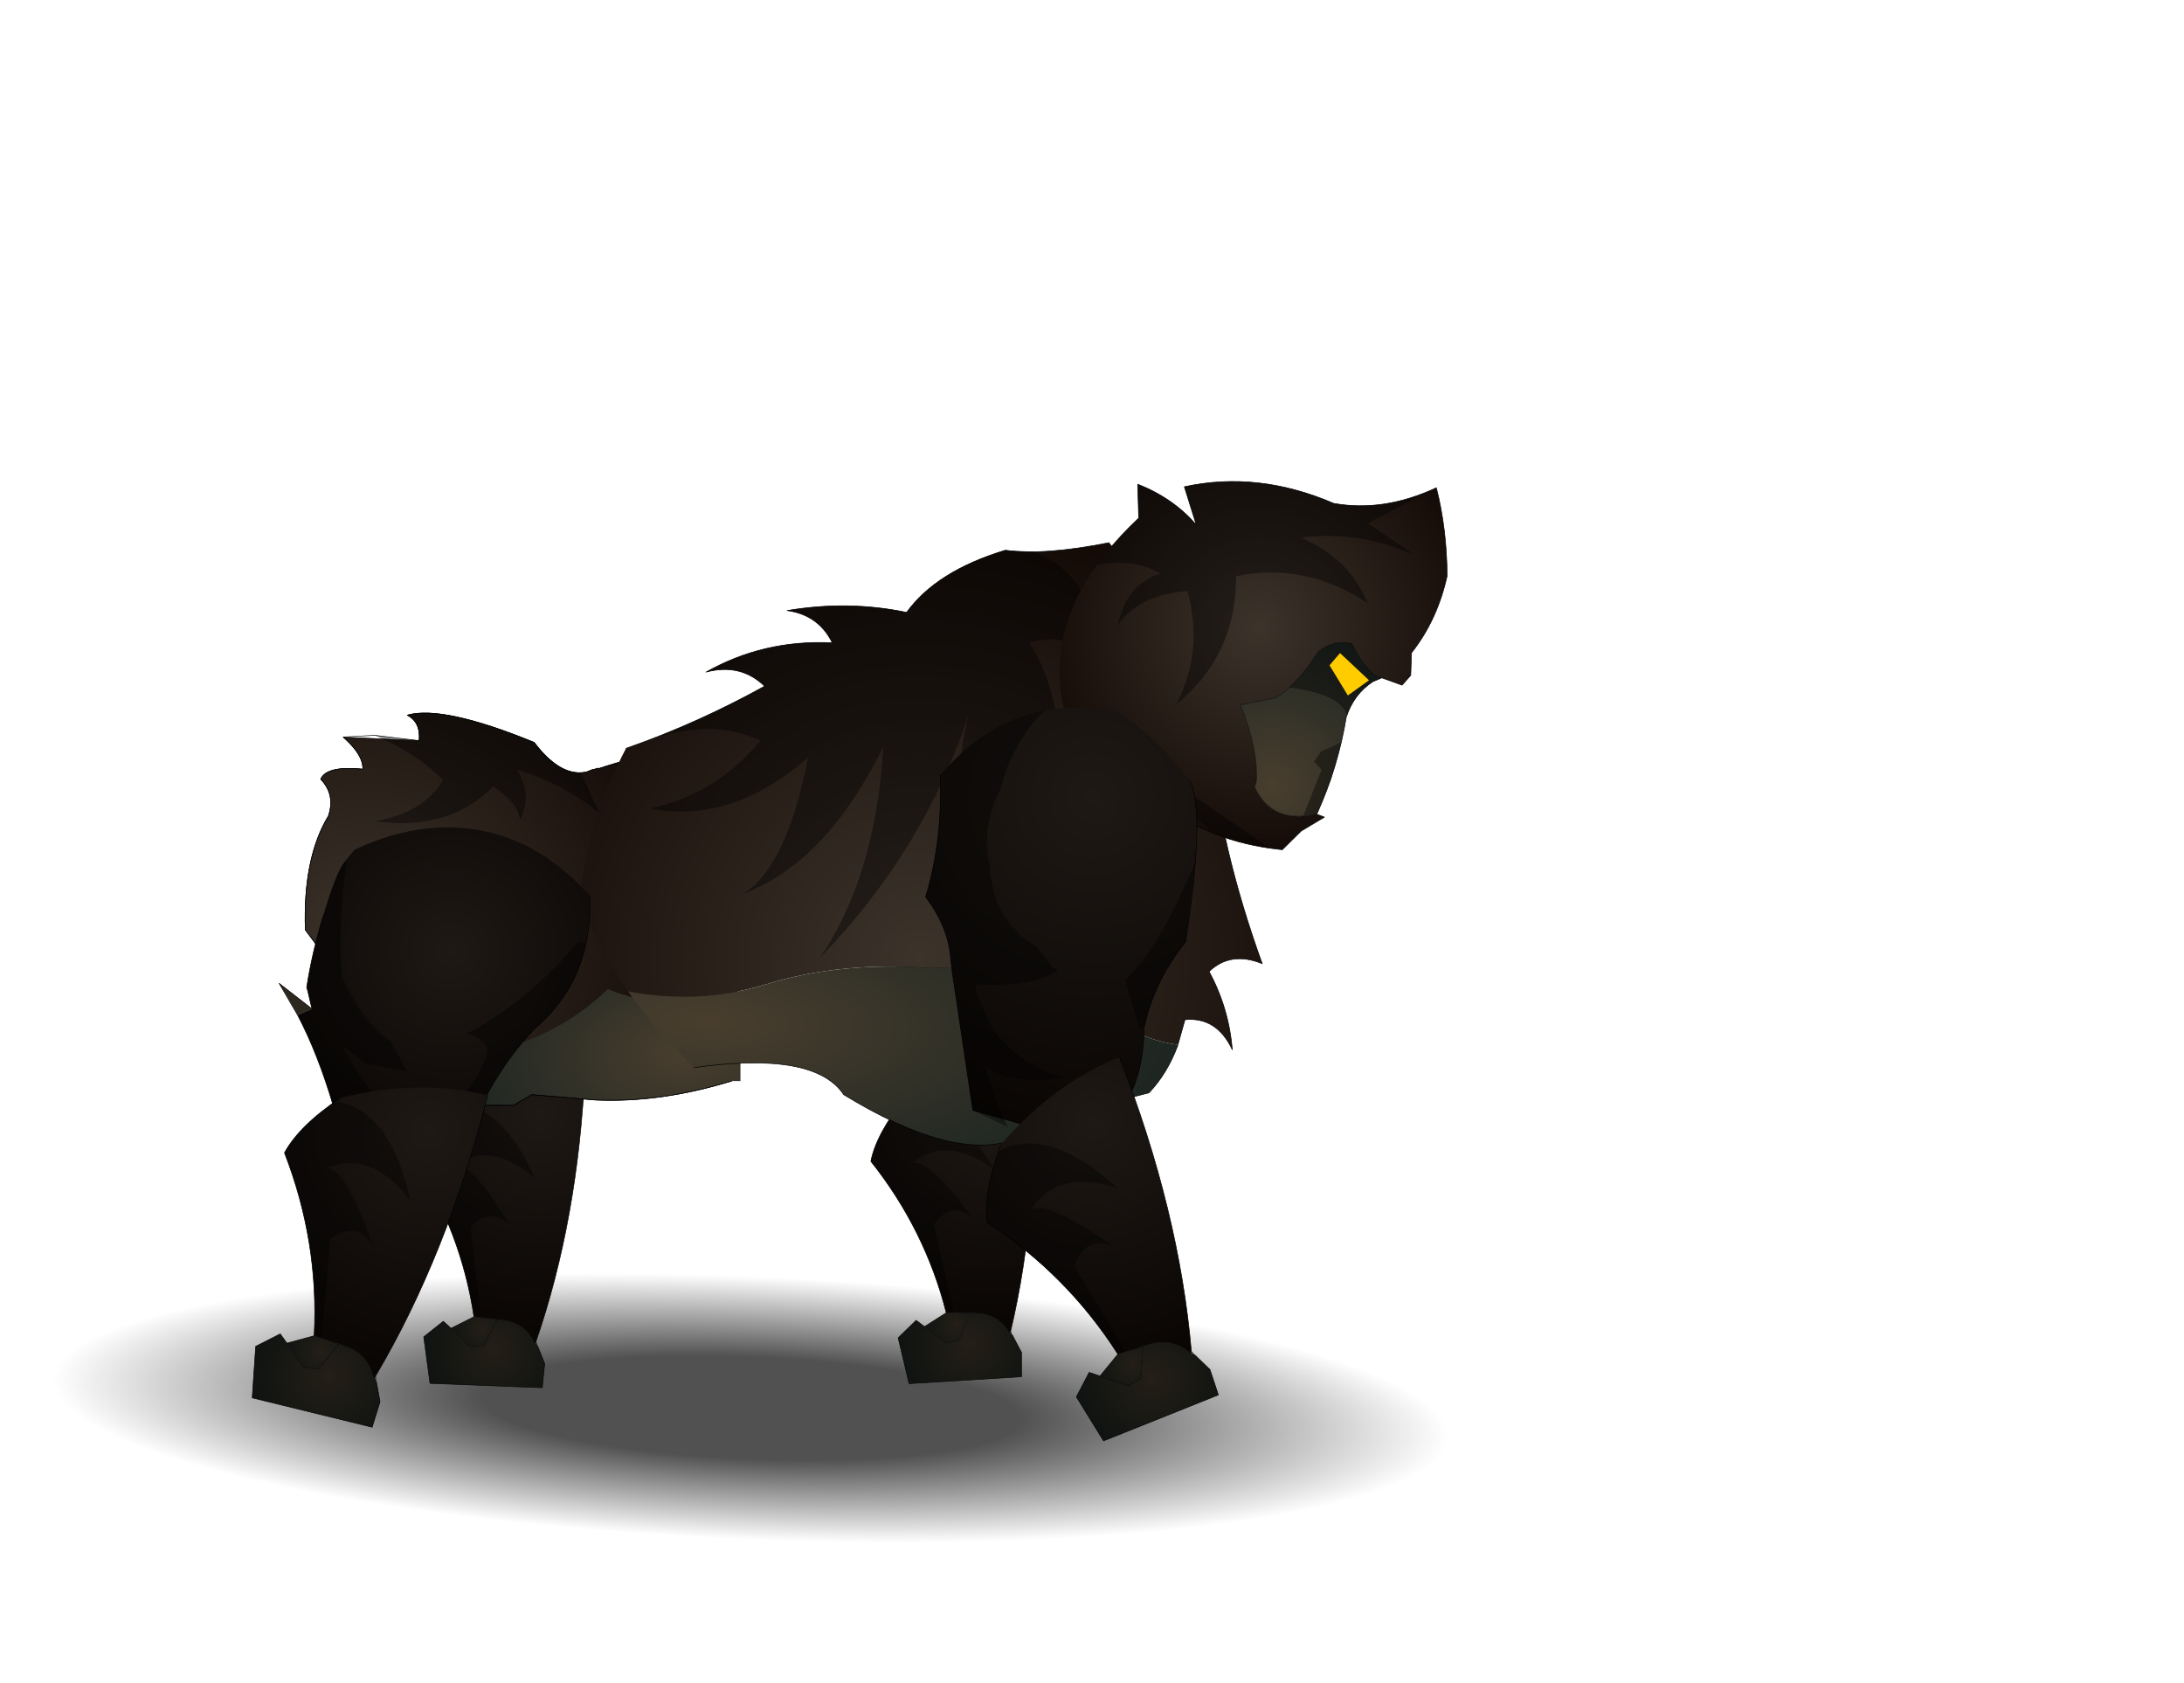 <?xml version="1.0" encoding="UTF-8" standalone="no"?>
<svg xmlns:ffdec="https://www.free-decompiler.com/flash" xmlns:xlink="http://www.w3.org/1999/xlink" ffdec:objectType="frame" height="283.8px" width="368.4px" xmlns="http://www.w3.org/2000/svg">
  <g transform="matrix(2.0, 0.0, 0.0, 2.0, 136.9, 165.8)">
    <use ffdec:characterId="144" height="19.95" id="shadower" transform="matrix(1.938, 0.286, 0.027, 1.39, -68.473, 12.683)" width="65.05" xlink:href="#sprite0"/>
    <filter id="filter0"/>
    <use ffdec:characterId="2595" filter="url(#filter0)" height="36.3" id="hand2" transform="matrix(0.823, 0.38, -0.38, 0.823, 11.804, -21.895)" width="24.05" xlink:href="#sprite1"/>
    <filter id="filter1"/>
    <use ffdec:characterId="2592" filter="url(#filter1)" height="30.85" id="arm2" transform="matrix(0.908, 0.04, -0.04, 0.908, 5.413, 5.577)" width="15.05" xlink:href="#sprite3"/>
    <filter id="filter2"/>
    <use ffdec:characterId="2601" filter="url(#filter2)" height="26.5" id="leg4" transform="matrix(0.894, 0.166, -0.166, 0.894, -32.932, -12.65)" width="24.45" xlink:href="#sprite5"/>
    <filter id="filter3"/>
    <use ffdec:characterId="2592" filter="url(#filter3)" height="30.85" id="leg2" transform="matrix(0.897, 0.13, -0.13, 0.897, -32.166, 5.494)" width="15.05" xlink:href="#sprite3"/>
    <filter id="filter4"/>
    <use ffdec:characterId="2607" filter="url(#filter4)" height="33.1" id="chest" transform="matrix(1.0, 0.0, 0.0, 1.0, -42.7, -22.8)" width="36.7" xlink:href="#sprite7"/>
    <filter id="filter5"/>
    <use ffdec:characterId="2604" filter="url(#filter5)" height="51.3" id="foot1" transform="matrix(1.002, 0.137, -0.137, 1.002, -14.83, -42.605)" width="57.25" xlink:href="#sprite9"/>
    <filter id="filter6"/>
    <use ffdec:characterId="2601" filter="url(#filter6)" height="26.5" id="leg3" transform="matrix(0.97, 0.233, -0.233, 0.97, -41.054, -16.044)" width="24.45" xlink:href="#sprite5"/>
    <filter id="filter7"/>
    <use ffdec:characterId="2592" filter="url(#filter7)" height="30.85" id="leg1" transform="matrix(0.937, 0.337, -0.337, 0.937, -40.951, 4.558)" width="15.05" xlink:href="#sprite3"/>
    <filter id="filter9"/>
    <use ffdec:characterId="2598" filter="url(#filter9)" height="38.3" id="head" transform="matrix(0.651, 0.752, -0.752, 0.651, 41.757, -54.407)" width="31.7" xlink:href="#sprite11"/>
    <filter id="filter10"/>
    <use ffdec:characterId="2595" filter="url(#filter10)" height="36.3" id="hand1" transform="matrix(0.951, 0.301, -0.301, 0.951, 13.725, -26.696)" width="24.05" xlink:href="#sprite1"/>
    <filter id="filter11"/>
    <use ffdec:characterId="2592" filter="url(#filter11)" height="30.85" id="arm1" transform="matrix(0.96, -0.271, 0.271, 0.96, 11.99, 10.181)" width="15.05" xlink:href="#sprite3"/>
    <filter id="filter12">
      <feColorMatrix in="SourceGraphic" result="filterResult3" type="matrix" values="0 0 0 0 0.0,0 0 0 0 0.0,0 0 0 0 1.0,0 0 0 1 0"/>
      <feConvolveMatrix divisor="144.0" in="filterResult3" kernelMatrix="1 1 1 1 1 1 1 1 1 1 1 1 1 1 1 1 1 1 1 1 1 1 1 1 1 1 1 1 1 1 1 1 1 1 1 1 1 1 1 1 1 1 1 1 1 1 1 1 1 1 1 1 1 1 1 1 1 1 1 1 1 1 1 1 1 1 1 1 1 1 1 1 1 1 1 1 1 1 1 1 1 1 1 1 1 1 1 1 1 1 1 1 1 1 1 1 1 1 1 1 1 1 1 1 1 1 1 1 1 1 1 1 1 1 1 1 1 1 1 1 1 1 1 1 1 1 1 1 1 1 1 1 1 1 1 1 1 1 1 1 1 1 1 1" order="12 12" result="filterResult4"/>
      <feComposite in="SourceGraphic" in2="filterResult4" operator="over" result="filterResult5"/>
    </filter>
    <use ffdec:characterId="165" filter="url(#filter12)" height="12.1" transform="matrix(1.0, 0.0, 0.0, 1.0, 24.95, -66.05)" width="28.55" xlink:href="#sprite14"/>
  </g>
  <defs>
    <g id="sprite0" transform="matrix(1.0, 0.0, 0.0, 1.0, 32.5, 9.95)">
      <use ffdec:characterId="143" height="19.95" transform="matrix(1.0, 0.0, 0.0, 1.0, -32.5, -9.95)" width="65.05" xlink:href="#shape0"/>
    </g>
    <g id="shape0" transform="matrix(1.0, 0.0, 0.0, 1.0, 32.5, 9.95)">
      <path d="M1.45 8.25 Q-12.05 10.55 -22.0 9.8 -31.85 9.0 -32.45 5.6 -33.05 2.2 -24.0 -1.85 -14.9 -5.9 -1.4 -8.2 12.1 -10.55 22.0 -9.75 31.95 -9.0 32.5 -5.6 33.1 -2.2 24.0 1.85 14.95 5.9 1.45 8.25" fill="url(#gradient0)" fill-rule="evenodd" stroke="none"/>
    </g>
    <radialGradient cx="0" cy="0" gradientTransform="matrix(0.043, -0.007, 0.002, 0.011, 0.05, 0.0)" gradientUnits="userSpaceOnUse" id="gradient0" r="819.2" spreadMethod="pad">
      <stop offset="0.333" stop-color="#000000" stop-opacity="0.682"/>
      <stop offset="0.863" stop-color="#000000" stop-opacity="0.0"/>
      <stop offset="1.0" stop-color="#000000" stop-opacity="0.0"/>
    </radialGradient>
    <g id="sprite1" transform="matrix(1.0, 0.0, 0.0, 1.0, 12.55, 16.0)">
      <use ffdec:characterId="2594" height="36.3" transform="matrix(1.0, 0.0, 0.0, 1.0, -12.55, -16.0)" width="24.05" xlink:href="#sprite2"/>
    </g>
    <g id="sprite2" transform="matrix(1.0, 0.0, 0.0, 1.0, 12.55, 16.0)">
      <use ffdec:characterId="2593" height="36.3" transform="matrix(1.0, 0.0, 0.0, 1.0, -12.55, -16.0)" width="24.05" xlink:href="#shape1"/>
    </g>
    <g id="shape1" transform="matrix(1.0, 0.0, 0.0, 1.0, 12.55, 16.0)">
      <path d="M-12.5 -6.4 L-12.45 -6.15 -12.55 -6.4 -12.5 -6.4" fill="#473d33" fill-rule="evenodd" stroke="none"/>
      <path d="M-12.45 -6.15 L-12.5 -6.4 Q-9.35 -13.95 -1.95 -15.7 0.7 -17.0 7.75 -12.3 9.85 -10.05 11.5 0.8 9.95 4.8 10.35 8.75 11.6 12.95 10.6 15.8 L10.6 16.15 8.5 19.5 -1.35 19.8 -6.6 9.05 -7.15 7.8 Q-8.15 5.55 -10.6 3.8 -10.65 -1.0 -12.45 -6.15" fill="url(#gradient1)" fill-rule="evenodd" stroke="none"/>
      <path d="M-12.45 -6.15 L-12.5 -6.4 -12.55 -6.4 -12.45 -6.15 Q-10.65 -1.0 -10.6 3.8 -8.15 5.55 -7.15 7.8 L-6.6 9.05 -1.35 19.8 8.5 19.5 10.6 16.15 M10.6 15.8 Q11.6 12.95 10.35 8.75 9.95 4.8 11.5 0.8 9.85 -10.05 7.75 -12.3" fill="none" stroke="#000000" stroke-linecap="round" stroke-linejoin="round" stroke-width="0.05"/>
      <path d="M-6.25 -0.4 Q-4.55 4.1 -0.4 4.95 L1.4 6.2 1.95 6.35 Q0.4 8.35 -4.35 9.6 -4.25 10.25 -1.65 12.9 2.15 15.2 5.25 14.8 1.25 16.85 -1.5 15.9 0.15 18.45 1.9 20.25 L-1.35 19.8 -6.6 9.05 -7.15 7.8 Q-8.15 5.55 -10.6 3.8 -10.65 -1.0 -12.45 -6.15 L-12.5 -6.4 Q-10.3 -11.75 -5.95 -14.15 L-5.6 -14.35 -6.0 -13.85 Q-7.55 -10.5 -7.3 -6.85 -7.95 -3.25 -6.25 -0.4 M10.35 8.75 L9.95 8.9 7.6 5.4 7.65 5.35 Q9.6 1.8 10.25 -5.95 L11.5 0.8 Q9.95 4.8 10.35 8.75" fill="#000000" fill-opacity="0.4" fill-rule="evenodd" stroke="none"/>
    </g>
    <radialGradient cx="0" cy="0" gradientTransform="matrix(0.036, 0.0, 0.0, 0.036, 0.35, -8.5)" gradientUnits="userSpaceOnUse" id="gradient1" r="819.2" spreadMethod="pad">
      <stop offset="0.0" stop-color="#1e1915"/>
      <stop offset="1.0" stop-color="#090503"/>
    </radialGradient>
    <g id="sprite3" transform="matrix(1.0, 0.0, 0.0, 1.0, 8.5, 16.95)">
      <use ffdec:characterId="2591" height="30.85" transform="matrix(1.0, 0.0, 0.0, 1.0, -8.5, -16.95)" width="15.05" xlink:href="#sprite4"/>
    </g>
    <g id="sprite4" transform="matrix(1.0, 0.0, 0.0, 1.0, 8.45, 16.95)">
      <use ffdec:characterId="2590" height="30.85" transform="matrix(1.0, 0.0, 0.0, 1.0, -8.45, -16.95)" width="15.05" xlink:href="#shape2"/>
    </g>
    <g id="shape2" transform="matrix(1.0, 0.0, 0.0, 1.0, 8.45, 16.95)">
      <path d="M-0.85 7.15 L-0.8 7.15 -0.85 7.15" fill="#4b4234" fill-rule="evenodd" stroke="none"/>
      <path d="M0.85 7.15 L1.95 7.1 1.35 7.15 0.85 7.15" fill="#2d271f" fill-rule="evenodd" stroke="none"/>
      <path d="M-0.85 7.15 Q-3.15 -0.45 -8.45 -6.55 -8.05 -9.15 -5.55 -12.55 0.2 -16.35 6.1 -16.95 7.45 -3.1 5.2 8.65 L5.15 8.85 Q4.05 7.15 2.15 7.1 L1.95 7.1 0.85 7.15 -0.8 7.15 -0.85 7.15" fill="url(#gradient2)" fill-rule="evenodd" stroke="none"/>
      <path d="M1.95 7.1 L2.15 7.1 Q4.05 7.15 5.15 8.85 L5.3 8.8 5.4 9.0 6.3 10.55 6.4 12.8 -4.0 13.9 -5.2 9.7 -3.6 8.0 -2.8 8.55 -0.75 10.0 0.45 9.7 1.35 7.15 1.95 7.1" fill="url(#gradient3)" fill-rule="evenodd" stroke="none"/>
      <path d="M-0.8 7.15 L0.85 7.15 1.35 7.15 0.45 9.7 -0.75 10.0 -2.8 8.55 -0.8 7.15" fill="url(#gradient4)" fill-rule="evenodd" stroke="none"/>
      <path d="M-5.55 -12.55 Q-8.05 -9.15 -8.45 -6.55 -3.15 -0.45 -0.85 7.15 L-0.8 7.15 0.85 7.15 1.35 7.15 1.95 7.1 2.15 7.1 Q4.05 7.15 5.15 8.85 L5.2 8.65 Q7.45 -3.1 6.1 -16.95 M5.4 9.0 L6.3 10.55 6.4 12.8 -4.0 13.9 -5.2 9.7 -3.6 8.0 -2.8 8.55 -0.8 7.15 M-2.8 8.55 L-0.75 10.0 0.45 9.7 1.35 7.15 M5.2 8.65 L5.3 8.8" fill="none" stroke="#000000" stroke-linecap="round" stroke-linejoin="round" stroke-width="0.05"/>
      <path d="M-5.5 -12.15 Q-1.1 -12.8 2.95 -6.35 -1.6 -9.3 -4.6 -6.55 -3.1 -7.05 1.25 -1.7 -0.75 -3.25 -2.35 -1.0 L-0.15 7.15 -0.8 7.15 -0.85 7.15 Q-3.15 -0.45 -8.45 -6.55 -8.1 -8.95 -5.9 -12.05 L-5.5 -12.15" fill="#000000" fill-opacity="0.4" fill-rule="evenodd" stroke="none"/>
    </g>
    <radialGradient cx="0" cy="0" gradientTransform="matrix(0.026, 0.0, 0.0, 0.026, 2.45, -12.4)" gradientUnits="userSpaceOnUse" id="gradient2" r="819.2" spreadMethod="pad">
      <stop offset="0.0" stop-color="#1e1915"/>
      <stop offset="1.0" stop-color="#090503"/>
    </radialGradient>
    <radialGradient cx="0" cy="0" gradientTransform="matrix(0.008, 0.0, 0.0, 0.008, 1.45, 9.95)" gradientUnits="userSpaceOnUse" id="gradient3" r="819.2" spreadMethod="pad">
      <stop offset="0.0" stop-color="#241f17"/>
      <stop offset="1.0" stop-color="#0f1311"/>
    </radialGradient>
    <radialGradient cx="0" cy="0" gradientTransform="matrix(0.004, 0.0, 0.0, 0.004, 0.15, 8.25)" gradientUnits="userSpaceOnUse" id="gradient4" r="819.2" spreadMethod="pad">
      <stop offset="0.0" stop-color="#241f17"/>
      <stop offset="1.0" stop-color="#0f1311"/>
    </radialGradient>
    <g id="sprite5" transform="matrix(1.0, 0.0, 0.0, 1.0, 13.9, 13.2)">
      <use ffdec:characterId="2600" height="26.5" transform="matrix(1.0, 0.0, 0.0, 1.0, -13.9, -13.2)" width="24.45" xlink:href="#sprite6"/>
    </g>
    <g id="sprite6" transform="matrix(1.0, 0.0, 0.0, 1.0, 13.9, 13.2)">
      <use ffdec:characterId="2599" height="26.5" transform="matrix(1.0, 0.0, 0.0, 1.0, -13.9, -13.2)" width="24.45" xlink:href="#shape3"/>
    </g>
    <g id="shape3" transform="matrix(1.0, 0.0, 0.0, 1.0, 13.9, 13.2)">
      <path d="M-10.7 4.8 L-11.75 5.6 -13.9 3.35 -10.7 4.8" fill="#4b4234" fill-rule="evenodd" stroke="none"/>
      <path d="M9.95 -9.95 Q10.55 -7.7 10.55 -5.65 10.55 -1.45 8.0 2.05 5.8 5.8 4.8 10.9 -3.2 14.75 -7.0 12.4 -9.3 8.4 -11.75 5.6 L-10.7 4.8 -11.4 3.4 -11.55 3.15 Q-11.8 0.25 -11.6 -3.15 -11.4 -6.95 -10.9 -7.95 L-10.35 -9.1 Q-6.7 -12.05 -2.65 -12.9 3.65 -14.2 9.65 -10.15 L9.95 -9.95" fill="url(#gradient5)" fill-rule="evenodd" stroke="none"/>
      <path d="M4.8 10.9 Q5.8 5.8 8.0 2.05 10.55 -1.45 10.55 -5.65 10.55 -7.7 9.95 -9.95 M-11.6 -3.15 Q-11.8 0.25 -11.55 3.15 L-11.4 3.4 -10.7 4.8 -13.9 3.35 -11.75 5.6 Q-9.3 8.4 -7.0 12.4" fill="none" stroke="#000000" stroke-linecap="round" stroke-linejoin="round" stroke-width="0.05"/>
      <path d="M10.55 -5.65 Q10.55 -1.45 8.0 2.05 5.8 5.8 4.8 10.9 -3.2 14.75 -7.0 12.4 -10.3 6.65 -13.9 3.35 L-10.7 4.8 -11.4 3.4 -11.55 3.15 Q-11.8 0.25 -11.6 -3.15 -11.4 -6.95 -10.9 -7.95 L-10.75 -7.95 Q-10.2 -2.4 -8.85 1.6 -5.95 5.15 -3.6 5.9 L-1.65 8.05 -5.15 8.25 -7.55 7.2 -5.5 9.35 -2.65 11.4 1.95 10.85 Q4.4 8.25 4.6 4.85 4.25 3.9 2.55 3.75 6.95 -0.1 9.85 -5.95 L10.45 -6.05 10.55 -5.65" fill="#000000" fill-opacity="0.4" fill-rule="evenodd" stroke="none"/>
    </g>
    <radialGradient cx="0" cy="0" gradientTransform="matrix(0.023, 0.0, 0.0, 0.023, -0.4, -2.7)" gradientUnits="userSpaceOnUse" id="gradient5" r="819.2" spreadMethod="pad">
      <stop offset="0.0" stop-color="#1e1915"/>
      <stop offset="1.0" stop-color="#090503"/>
    </radialGradient>
    <g id="sprite7" transform="matrix(1.0, 0.0, 0.0, 1.0, 15.85, 18.7)">
      <use ffdec:characterId="2606" height="33.1" transform="matrix(1.0, 0.0, 0.0, 1.0, -15.85, -18.7)" width="36.7" xlink:href="#sprite8"/>
    </g>
    <g id="sprite8" transform="matrix(1.0, 0.0, 0.0, 1.0, 15.9, 18.65)">
      <use ffdec:characterId="2605" height="33.1" transform="matrix(1.0, 0.0, 0.0, 1.0, -15.9, -18.65)" width="36.7" xlink:href="#shape4"/>
    </g>
    <g id="shape4" transform="matrix(1.0, 0.0, 0.0, 1.0, 15.9, 18.65)">
      <path d="M9.2 -14.05 L8.85 -13.95 8.8 -13.95 8.3 -13.85 7.8 -13.65 8.8 -14.05 8.8 -13.95 9.2 -14.05" fill="#978468" fill-rule="evenodd" stroke="none"/>
      <path d="M9.2 -14.05 L9.3 -14.1 12.6 -15.1 Q19.75 -6.9 20.7 5.9 14.2 6.5 9.6 4.65 6.4 7.8 1.7 9.4 -0.8 11.95 -0.9 14.45 -6.7 14.2 -10.25 11.45 -9.15 6.9 -13.6 2.75 L-15.9 -0.35 Q-16.1 -6.4 -13.95 -9.95 -13.35 -11.75 -14.6 -13.05 -14.1 -14.2 -11.05 -13.9 -11.0 -15.1 -12.7 -16.6 L-6.3 -16.3 Q-6.15 -17.85 -7.3 -18.45 -4.3 -19.3 3.4 -16.15 5.65 -13.2 7.8 -13.65 L8.3 -13.85 8.8 -13.95 8.85 -13.95 9.2 -14.05" fill="url(#gradient6)" fill-rule="evenodd" stroke="none"/>
      <path d="M-0.9 14.45 Q-0.8 11.95 1.7 9.4 6.4 7.8 9.6 4.65 14.2 6.5 20.7 5.9 L20.8 7.75 20.8 12.4 20.05 12.4 Q14.05 14.25 8.55 14.0 L3.2 13.55 2.0 14.25 1.7 14.45 -0.9 14.45" fill="url(#gradient7)" fill-rule="evenodd" stroke="none"/>
      <path d="M12.6 -15.1 L9.3 -14.1 9.2 -14.05 8.85 -13.95 8.8 -13.95 8.3 -13.85 7.8 -13.65 Q5.65 -13.2 3.4 -16.15 -4.3 -19.3 -7.3 -18.45 -6.15 -17.85 -6.3 -16.3 L-12.7 -16.6 Q-11.0 -15.1 -11.05 -13.9 -14.1 -14.2 -14.6 -13.05 -13.35 -11.75 -13.95 -9.95 -16.1 -6.4 -15.9 -0.35 L-13.6 2.75 Q-9.15 6.9 -10.25 11.45 -6.7 14.2 -0.9 14.45 L1.7 14.45 2.0 14.25 3.2 13.55 8.55 14.0 Q14.05 14.25 20.05 12.4" fill="none" stroke="#000000" stroke-linecap="round" stroke-linejoin="round" stroke-width="0.05"/>
      <path d="M-10.05 -16.75 L-6.3 -16.3 Q-6.15 -17.85 -7.3 -18.45 -4.3 -19.3 3.4 -16.15 5.4 -13.5 7.35 -13.6 L8.9 -10.2 Q5.85 -12.7 1.95 -13.85 3.3 -11.7 2.2 -9.6 2.1 -11.0 -0.05 -12.45 -3.7 -8.65 -10.05 -9.5 -5.95 -10.2 -4.3 -12.95 -6.35 -15.15 -10.05 -16.75" fill="#000000" fill-opacity="0.4" fill-rule="evenodd" stroke="none"/>
      <path d="M7.35 -13.6 L7.8 -13.65 8.3 -13.85 8.8 -13.95 8.85 -13.95 12.6 -15.1 M-10.05 -16.75 L-6.3 -16.3 Q-6.15 -17.85 -7.3 -18.45 -4.3 -19.3 3.4 -16.15 5.4 -13.5 7.35 -13.6 M-10.05 -16.75 L-12.7 -16.6 Q-11.0 -15.1 -11.05 -13.9 -14.1 -14.2 -14.6 -13.05 -13.35 -11.75 -13.95 -9.95 -16.1 -6.4 -15.9 -0.35 L-13.6 2.75 Q-9.15 6.9 -10.25 11.45 -6.7 14.2 -0.9 14.45 L1.7 14.45 2.0 14.25 3.2 13.55 8.55 14.0 Q14.05 14.25 20.05 12.4" fill="none" stroke="#000000" stroke-linecap="round" stroke-linejoin="round" stroke-width="0.05"/>
    </g>
    <radialGradient cx="0" cy="0" gradientTransform="matrix(0.035, 0.0, 0.0, 0.035, -10.75, 0.25)" gradientUnits="userSpaceOnUse" id="gradient6" r="819.2" spreadMethod="pad">
      <stop offset="0.0" stop-color="#3c332b"/>
      <stop offset="1.0" stop-color="#130a06"/>
    </radialGradient>
    <radialGradient cx="0" cy="0" gradientTransform="matrix(7.0E-4, 0.014, -0.024, 0.001, 16.25, 10.0)" gradientUnits="userSpaceOnUse" id="gradient7" r="819.2" spreadMethod="pad">
      <stop offset="0.0" stop-color="#493e2e"/>
      <stop offset="1.0" stop-color="#1e2622"/>
    </radialGradient>
    <g id="sprite9" transform="matrix(1.0, 0.0, 0.0, 1.0, 29.2, 28.15)">
      <use ffdec:characterId="2603" height="51.3" transform="matrix(1.0, 0.0, 0.0, 1.0, -29.2, -28.15)" width="57.25" xlink:href="#sprite10"/>
    </g>
    <g id="sprite10" transform="matrix(1.0, 0.0, 0.0, 1.0, 29.15, 28.15)">
      <use ffdec:characterId="2602" height="51.3" transform="matrix(1.0, 0.0, 0.0, 1.0, -29.15, -28.15)" width="57.25" xlink:href="#shape5"/>
    </g>
    <g id="shape5" transform="matrix(1.0, 0.0, 0.0, 1.0, 29.15, 28.15)">
      <path d="M10.7 -28.15 Q17.25 -22.15 21.35 -12.65 23.3 -4.25 28.1 4.9 25.35 4.2 23.8 6.15 25.85 8.95 26.6 12.35 24.95 9.8 22.35 10.4 L22.05 12.55 Q17.6 12.6 13.5 9.15 8.8 7.45 0.85 9.0 -6.75 9.45 -12.75 12.25 -18.0 14.65 -24.0 14.35 -27.2 10.9 -29.15 7.1 -28.9 -0.25 -26.9 -5.7 -21.3 -8.55 -16.15 -12.4 -18.4 -14.05 -21.15 -12.9 -16.75 -16.25 -11.05 -16.75 -12.5 -18.9 -15.15 -18.9 -10.2 -20.45 -5.25 -20.1 -3.25 -23.85 2.2 -26.35 5.5 -26.35 10.7 -28.15" fill="url(#gradient8)" fill-rule="evenodd" stroke="none"/>
      <path d="M22.05 12.55 L22.05 12.6 Q21.5 15.05 20.2 16.85 14.8 18.95 9.35 22.35 4.6 24.65 -5.0 20.45 -7.9 17.15 -17.65 19.9 -21.3 17.25 -24.0 14.35 -18.0 14.65 -12.75 12.25 -6.75 9.45 0.85 9.0 8.8 7.45 13.5 9.15 17.6 12.6 22.05 12.55" fill="url(#gradient9)" fill-rule="evenodd" stroke="none"/>
      <path d="M21.35 -12.65 Q23.3 -4.25 28.1 4.9 25.35 4.2 23.8 6.15 25.85 8.95 26.6 12.35 24.95 9.8 22.35 10.4 L22.05 12.55 M22.05 12.6 Q21.5 15.05 20.2 16.85 14.8 18.95 9.35 22.35 4.6 24.65 -5.0 20.45 -7.9 17.15 -17.65 19.9 M-26.9 -5.7 Q-21.3 -8.55 -16.15 -12.4 -18.4 -14.05 -21.15 -12.9 -16.75 -16.25 -11.05 -16.75 -12.5 -18.9 -15.15 -18.9 -10.2 -20.45 -5.25 -20.1 -3.25 -23.85 2.2 -26.35 5.5 -26.35 10.7 -28.15" fill="none" stroke="#000000" stroke-linecap="round" stroke-linejoin="round" stroke-width="0.05"/>
      <path d="M4.6 -26.55 Q9.8 -25.4 11.85 -17.75 8.55 -20.5 5.25 -19.0 8.55 -15.1 9.5 -7.75 7.7 -11.65 5.55 -12.35 1.95 -3.7 3.9 5.6 0.2 -2.95 1.0 -12.25 -1.15 -0.6 -8.5 9.4 -4.85 2.05 -5.65 -8.75 -9.1 1.55 -15.6 5.0 -12.3 2.35 -11.75 -7.0 -17.35 -0.6 -24.25 -1.0 -18.9 -2.95 -15.9 -7.85 -19.7 -9.1 -24.4 -7.0 -20.15 -9.45 -16.15 -12.4 -18.4 -14.05 -21.15 -12.9 -16.75 -16.25 -11.05 -16.75 -12.5 -18.9 -15.15 -18.9 -10.2 -20.45 -5.25 -20.1 -3.25 -23.85 2.2 -26.35 L4.6 -26.55" fill="#000000" fill-opacity="0.4" fill-rule="evenodd" stroke="none"/>
    </g>
    <radialGradient cx="0" cy="0" gradientTransform="matrix(0.046, 0.0, 0.0, 0.046, -0.25, 8.25)" gradientUnits="userSpaceOnUse" id="gradient8" r="819.2" spreadMethod="pad">
      <stop offset="0.0" stop-color="#3c332b"/>
      <stop offset="1.0" stop-color="#130a06"/>
    </radialGradient>
    <radialGradient cx="0" cy="0" gradientTransform="matrix(0.002, 0.017, -0.047, 0.005, -17.0, 16.0)" gradientUnits="userSpaceOnUse" id="gradient9" r="819.2" spreadMethod="pad">
      <stop offset="0.0" stop-color="#493e2e"/>
      <stop offset="1.0" stop-color="#1e2622"/>
    </radialGradient>
    <g id="sprite11" transform="matrix(1.0, 0.0, 0.0, 1.0, 12.65, 19.4)">
      <use ffdec:characterId="2597" height="38.3" transform="matrix(1.0, 0.0, 0.0, 1.0, -12.65, -19.4)" width="31.7" xlink:href="#sprite12"/>
    </g>
    <g id="sprite12" transform="matrix(1.0, 0.0, 0.0, 1.0, 13.0, 19.5)">
      <use ffdec:characterId="2596" height="38.3" transform="matrix(1.0, 0.0, 0.0, 1.0, -13.0, -19.5)" width="31.7" xlink:href="#shape6"/>
      <filter id="filter8">
        <feColorMatrix in="SourceGraphic" result="filterResult0" type="matrix" values="0 0 0 0 1.0,0 0 0 0 0.2,0 0 0 0 0.0,0 0 0 1 0"/>
        <feConvolveMatrix divisor="25.0" in="filterResult0" kernelMatrix="1 1 1 1 1 1 1 1 1 1 1 1 1 1 1 1 1 1 1 1 1 1 1 1 1" order="5 5" result="filterResult1"/>
        <feComposite in="SourceGraphic" in2="filterResult1" operator="over" result="filterResult2"/>
      </filter>
      <use ffdec:characterId="2581" filter="url(#filter8)" height="2.2" transform="matrix(1.0, 0.0, 0.0, 1.0, 9.05, -4.5)" width="3.35" xlink:href="#sprite13"/>
    </g>
    <g id="shape6" transform="matrix(1.0, 0.0, 0.0, 1.0, 13.0, 19.5)">
      <path d="M-10.8 1.25 L-13.0 -0.55 Q-10.15 -2.05 -7.15 -2.05 L-10.25 -3.4 Q-7.2 -9.0 -0.9 -12.05 2.45 -14.75 3.8 -19.5 7.0 -17.9 10.05 -15.3 12.35 -12.2 13.0 -8.75 L14.4 -7.45 14.55 -6.35 12.95 -5.45 Q11.85 -4.7 9.1 -5.45 7.8 -4.5 7.75 -2.85 8.8 0.7 8.3 2.55 L6.85 5.1 Q10.7 6.45 12.65 8.35 L12.85 8.7 12.85 8.75 Q16.25 9.75 18.05 6.3 L18.7 5.95 18.3 8.2 18.45 10.45 18.3 10.6 Q16.1 12.65 13.7 13.9 12.55 14.5 11.4 14.9 L7.95 18.8 Q-10.05 18.95 -10.8 1.25 M13.7 13.9 L12.05 14.15 11.5 14.8 13.7 13.9" fill="url(#gradient10)" fill-rule="evenodd" stroke="none"/>
      <path d="M12.95 -5.45 L12.7 -4.65 Q12.45 -2.75 13.5 -1.0 16.25 2.3 18.05 6.2 L18.05 6.3 Q16.25 9.75 12.85 8.75 L12.85 8.7 12.65 8.35 Q10.7 6.45 6.85 5.1 L8.3 2.55 Q8.8 0.7 7.75 -2.85 7.8 -4.5 9.1 -5.45 11.85 -4.7 12.95 -5.45" fill="url(#gradient11)" fill-rule="evenodd" stroke="none"/>
      <path d="M-10.8 1.25 L-13.0 -0.55 Q-10.15 -2.05 -7.15 -2.05 L-10.25 -3.4 Q-7.2 -9.0 -0.9 -12.05 2.45 -14.75 3.8 -19.5 7.0 -17.9 10.05 -15.3 12.35 -12.2 13.0 -8.75 L14.4 -7.45 14.55 -6.35 12.95 -5.45 12.7 -4.65 Q12.45 -2.75 13.5 -1.0 16.25 2.3 18.05 6.2 L18.05 6.3 18.7 5.95 18.3 8.2 18.45 10.45 18.3 10.6 Q16.1 12.65 13.7 13.9 12.55 14.5 11.4 14.9 L7.95 18.8 M12.95 -5.45 Q11.85 -4.7 9.1 -5.45 7.8 -4.5 7.75 -2.85 8.8 0.7 8.3 2.55 L6.85 5.1 Q10.7 6.45 12.65 8.35 L12.85 8.7 12.85 8.75 Q16.25 9.75 18.05 6.3" fill="none" stroke="#000000" stroke-linecap="round" stroke-linejoin="round" stroke-width="0.05"/>
      <path d="M2.3 -13.15 L6.8 -14.35 Q2.0 -11.95 -0.5 -8.05 3.35 -10.0 7.4 -8.7 1.3 -7.0 -1.65 -1.75 3.45 2.6 3.25 9.2 1.35 4.45 -3.4 2.2 -5.9 5.6 -5.05 8.6 -7.25 5.7 -6.0 2.95 -8.5 3.8 -10.1 6.55 -10.7 4.1 -10.8 1.25 L-13.0 -0.55 Q-10.15 -2.05 -7.15 -2.05 L-10.25 -3.4 Q-7.2 -9.0 -0.9 -12.05 2.05 -14.45 3.5 -18.45 L2.3 -13.15 M7.75 -2.85 Q7.8 -4.5 9.1 -5.45 11.85 -4.7 12.95 -5.45 L12.7 -4.65 Q12.45 -2.85 13.4 -1.15 11.7 -1.9 8.45 1.0 8.4 -0.6 7.75 -2.85 M14.85 0.75 L16.65 3.45 18.05 6.2 18.05 6.3 17.45 7.25 15.5 3.5 14.55 3.55 14.3 2.5 14.85 0.75 M9.6 14.6 L7.1 13.95 17.7 11.15 Q15.75 12.8 13.7 13.9 12.55 14.5 11.4 14.9 L8.15 18.6 9.6 14.6" fill="#000000" fill-opacity="0.4" fill-rule="evenodd" stroke="none"/>
    </g>
    <radialGradient cx="0" cy="0" gradientTransform="matrix(0.024, 0.0, 0.0, 0.024, 2.85, -0.35)" gradientUnits="userSpaceOnUse" id="gradient10" r="819.2" spreadMethod="pad">
      <stop offset="0.0" stop-color="#3c332b"/>
      <stop offset="1.0" stop-color="#130a06"/>
    </radialGradient>
    <radialGradient cx="0" cy="0" gradientTransform="matrix(0.017, 0.0, 0.0, 0.017, 13.75, 7.6)" gradientUnits="userSpaceOnUse" id="gradient11" r="819.2" spreadMethod="pad">
      <stop offset="0.0" stop-color="#493e2e"/>
      <stop offset="1.0" stop-color="#1e2622"/>
    </radialGradient>
    <g id="sprite13" transform="matrix(1.0, 0.0, 0.0, 1.0, 1.65, 1.1)">
      <use ffdec:characterId="2580" height="2.2" transform="matrix(1.0, 0.0, 0.0, 1.0, -1.65, -1.1)" width="3.35" xlink:href="#shape7"/>
    </g>
    <g id="shape7" transform="matrix(1.0, 0.0, 0.0, 1.0, 1.65, 1.1)">
      <path d="M-1.45 0.6 L-1.65 -0.75 1.7 -1.1 1.5 1.1 -1.45 0.6" fill="#ffcc00" fill-rule="evenodd" stroke="none"/>
    </g>
    <g id="sprite14" transform="matrix(1.0, 0.0, 0.0, 1.0, 13.1, 6.05)">
      <use ffdec:characterId="164" height="6.05" transform="matrix(1.0, 0.0, 0.0, 1.0, -13.1, -3.0)" width="6.05" xlink:href="#sprite15"/>
      <use ffdec:characterId="164" height="6.05" transform="matrix(1.0, 0.0, 0.0, 1.0, 9.4, -3.0)" width="6.05" xlink:href="#sprite15"/>
      <use ffdec:characterId="164" height="6.05" transform="matrix(2.0, 0.0, 0.0, 2.0, -6.45, -6.05)" width="6.05" xlink:href="#sprite15"/>
      <use ffdec:characterId="164" height="6.05" transform="matrix(0.4, 0.0, 0.0, 0.4, -0.8, -1.17)" width="6.05" xlink:href="#sprite15"/>
    </g>
    <g id="sprite15" transform="matrix(1.0, 0.0, 0.0, 1.0, 3.0, 3.05)">
      <use ffdec:characterId="163" height="6.05" transform="matrix(1.0, 0.0, 0.0, 1.0, -3.0, -3.05)" width="6.05" xlink:href="#shape8"/>
    </g>
    <g id="shape8" transform="matrix(1.0, 0.0, 0.0, 1.0, 3.0, 3.05)">
      <path d="M-2.3 -1.95 L-1.9 -2.35 -0.25 -0.65 -0.25 -3.05 0.3 -3.05 0.3 -0.7 1.95 -2.35 2.35 -1.95 0.7 -0.3 3.05 -0.3 3.05 0.25 0.7 0.25 2.35 1.95 1.95 2.35 0.3 0.7 0.3 3.0 -0.25 3.0 -0.25 0.65 -1.9 2.35 -2.3 1.95 -0.65 0.25 -3.0 0.25 -3.0 -0.3 -0.65 -0.3 -2.3 -1.95" fill="#ffffff" fill-rule="evenodd" stroke="none"/>
    </g>
  </defs>
</svg>
